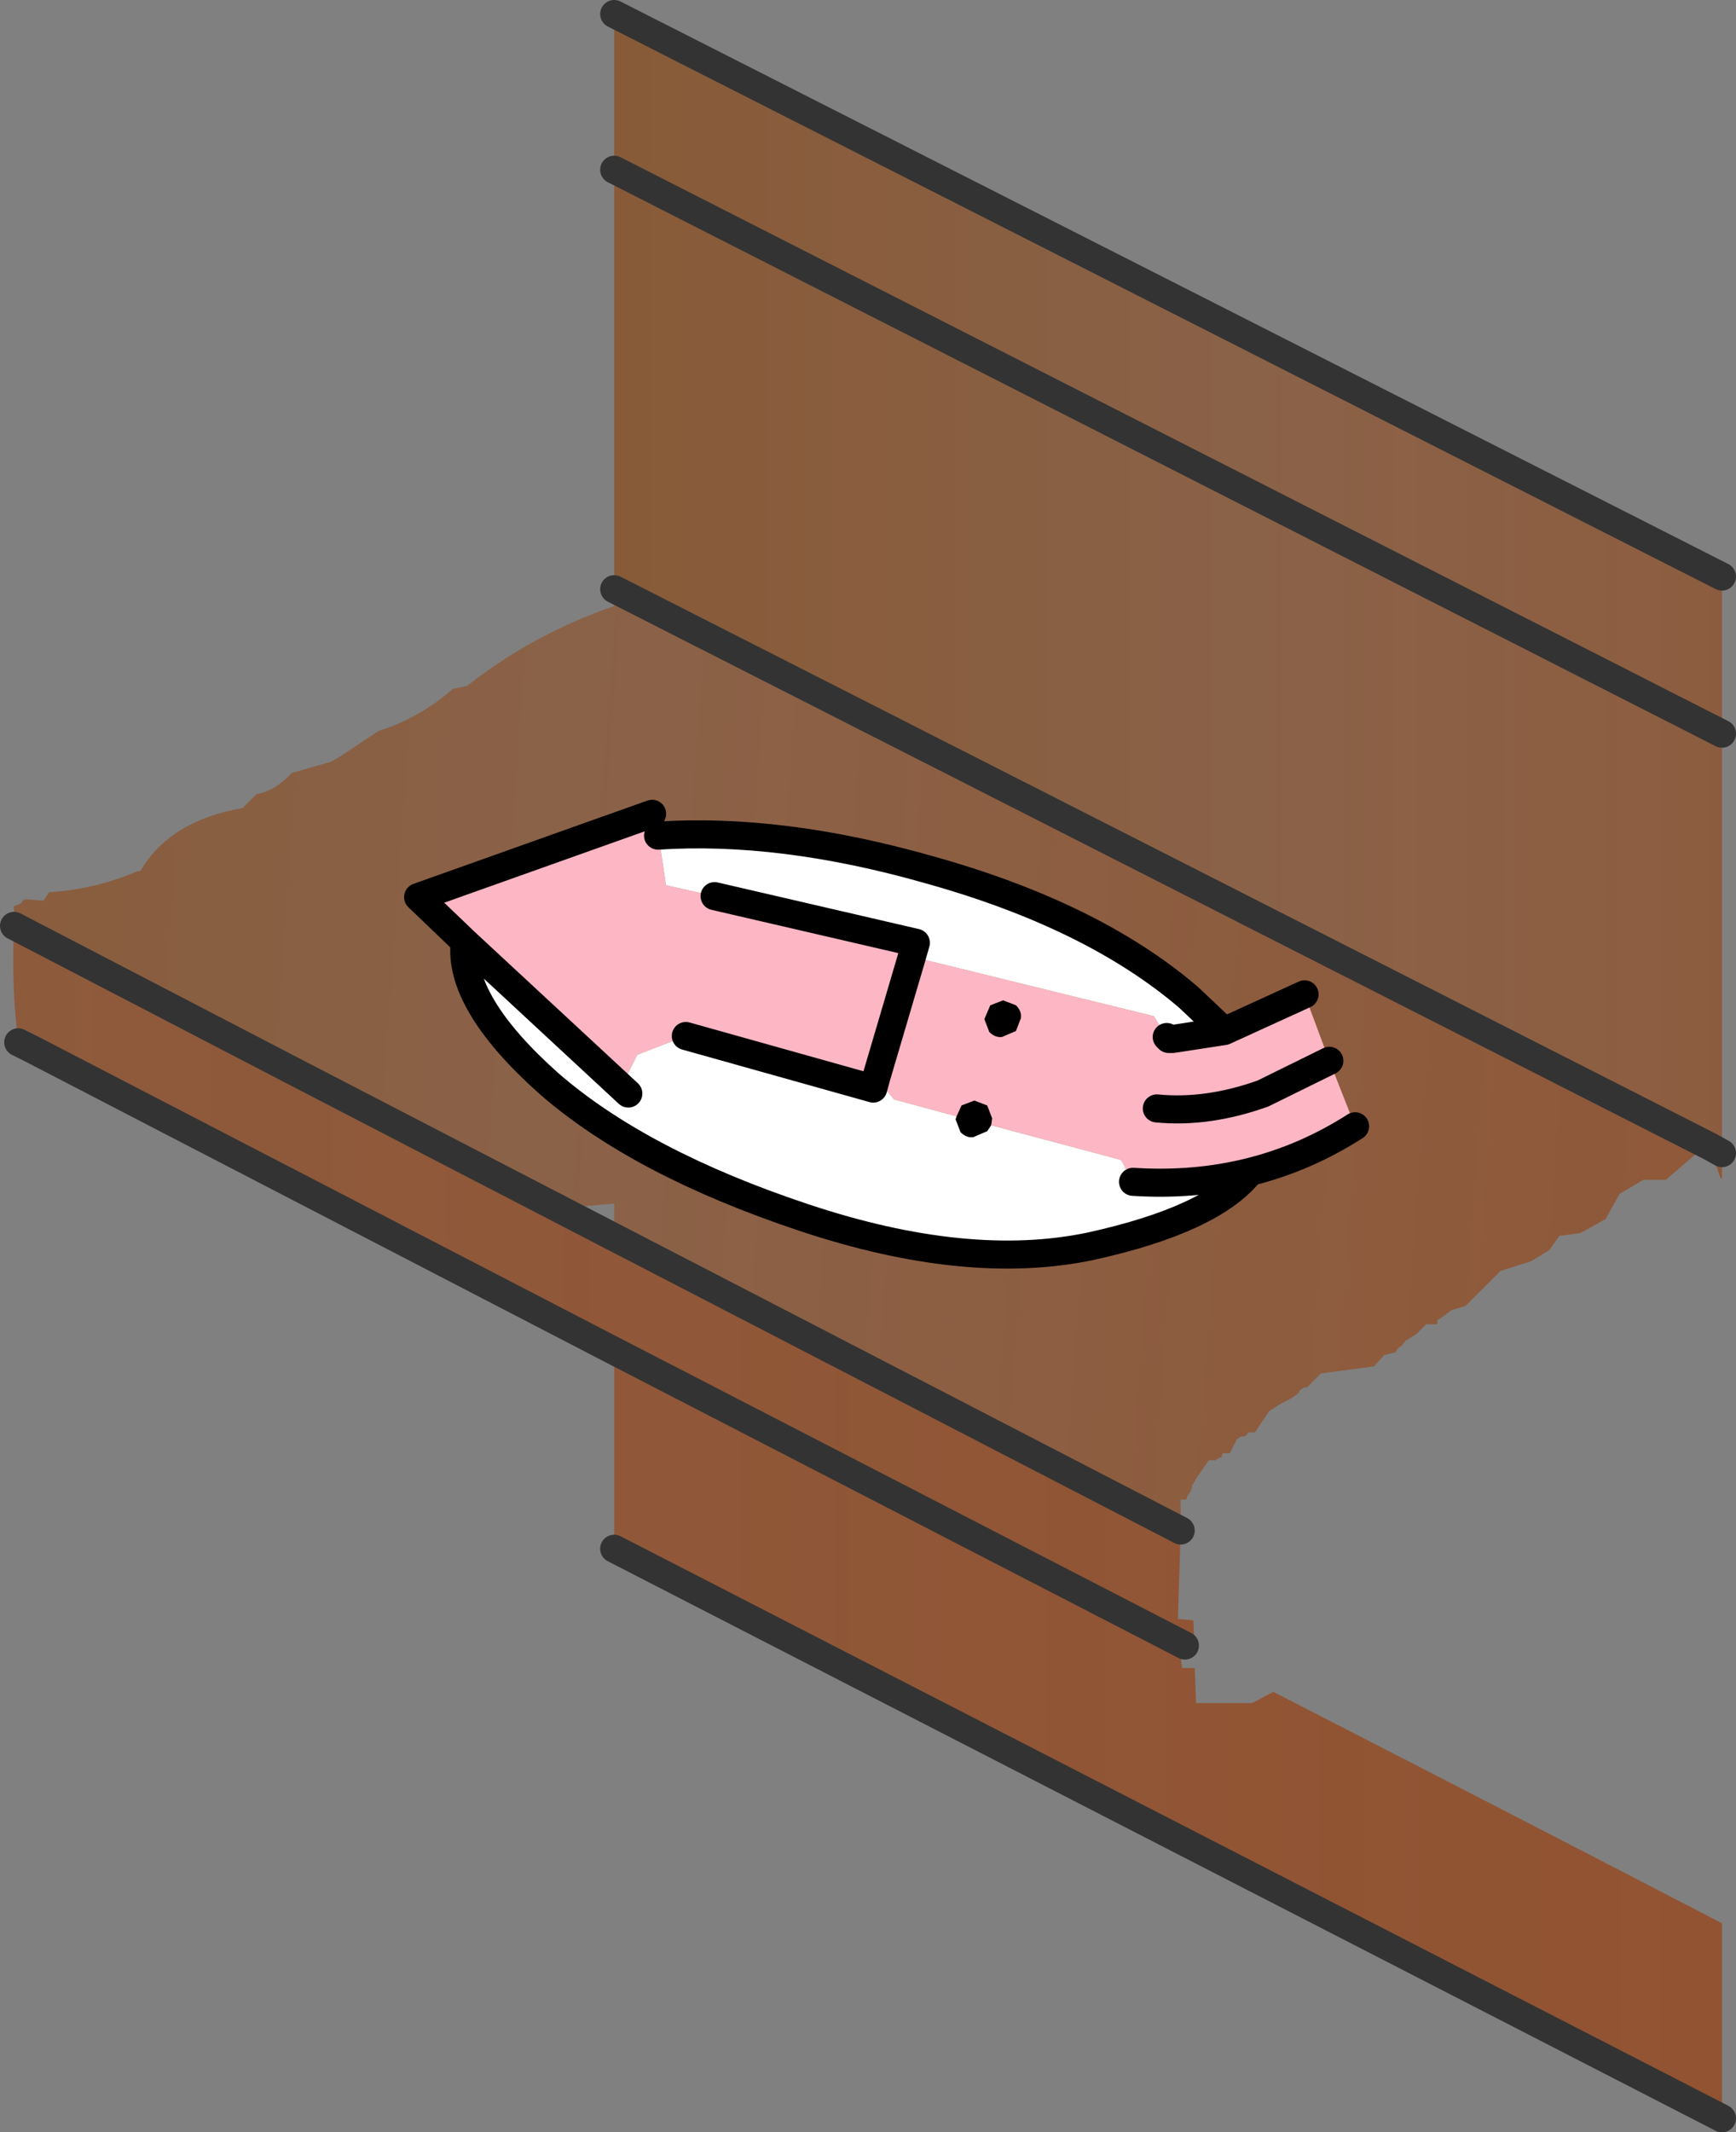 <svg xmlns:xlink="http://www.w3.org/1999/xlink" height="76" width="61.9" xmlns="http://www.w3.org/2000/svg"><rect width="100%" height="100%" fill="#808080" stroke="none"/><g transform="translate(32.45 71)"><use height="76" transform="translate(-32.45 -71)" width="61.9" xlink:href="#a"/><use height="22.35" transform="rotate(45.001 63.21 -31.09)" width="30.4" xlink:href="#b"/></g><defs><linearGradient gradientTransform="matrix(.201 .014 -.004 .055 -41.25 421.6)" gradientUnits="userSpaceOnUse" id="c" spreadMethod="pad" x1="-819.2" x2="819.2"><stop offset=".082" stop-color="#804000"/><stop offset=".486" stop-color="#8a6248"/><stop offset=".937" stop-color="#9f3502" stop-opacity=".78"/></linearGradient><linearGradient gradientTransform="matrix(.151 0 0 .055 15.7 268.4)" gradientUnits="userSpaceOnUse" id="d" spreadMethod="pad" x1="-819.2" x2="819.2"><stop offset=".082" stop-color="#804000"/><stop offset=".486" stop-color="#8a6248"/><stop offset=".937" stop-color="#9f3502" stop-opacity=".78"/></linearGradient><linearGradient gradientTransform="matrix(.349 0 0 .055 -79.25 212.9)" gradientUnits="userSpaceOnUse" id="e" spreadMethod="pad" x1="-819.2" x2="819.2"><stop offset=".082" stop-color="#804000"/><stop offset=".486" stop-color="#8a6248"/><stop offset=".937" stop-color="#9f3502" stop-opacity=".78"/></linearGradient><g id="a"><path d="m28.4-30.2-1.45 1.25h-.8l-.85.5-.5.9-.9.5-.75.1-.35.5-.65.4-1.1.35-1.25 1.25-.5.15-.4.3-.1.05v.15h-.4l-.1.1-.15.15-.1.1-.4.25-.1.15-.15.1-.1.15-.4.1-.35.4-1.9.25-.35.35-.15.15h-.1l-.15.1-.05.1-.2.15-.55.3-.3.2-.5.75h-.25l-.05.1-.1.05h-.1l-.15.1-.25.5h-.25l-.05.15h-.05l-.1.05-.05.05h-.25l-.45.65-.05.1-.1.15v.1l-.05.1v.05h-.05v.05l-.05.05-.05.15h-.2v1.1l-20.2-10.45v-1.2l-1.75.15q-4.4-2.8-9.05-4.7l-.4-.05-10.2-5.3v-.7l.25-.1.1-.15.05.05v-.05l.65.05.1-.15.1-.15q1.65-.1 3.15-.75h.1q1.05-1.8 3.65-2.25l.5-.5q.65-.1 1.25-.75l1.4-.4.35-.2 1.35-.9q1.45-.45 2.65-1.5l.5-.1q2.35-1.85 5.25-2.85v-.6L28.4-30.2m.55.3v.9h-.05l-.4-1.15.45.25" fill="url(#c)" fill-rule="evenodd" transform="translate(32.45 71)"/><path d="M-10.55-50v-20.5l39.5 20.05v20.55l-.45-.25-.05-.15-.05.1L-10.55-50m0-14.95 39.5 20.1-39.5-20.1" fill="url(#d)" fill-rule="evenodd" transform="translate(32.45 71)"/><path d="m9.65-16.45-.1 3.15.55.05.05 1.1-.35-.2q-.2.25-.1.8h.45l.05 1.25h2l.75-.4q8 4.1 16 8.25V4.5l-39.5-20.3v-7.05L-31.3-33.6l-.4.3-.05-.05-.05-.5q-.25-1.95-.15-4.15l10.2 5.3 11.2 5.8 20.2 10.45m-41.45-17.4.5.25-.5-.25m21.25 11L9.8-12.35l-20.35-10.5" fill="url(#e)" fill-rule="evenodd" transform="translate(32.45 71)"/><path d="m28.95 4.5-39.5-20.3m0-7.05L-31.3-33.6l-.5-.25m21.25-36.65 39.5 20.05M28.4-30.2-10.55-50m39.5 20.1-.45-.25m-39.05 3.25 20.2 10.45M-31.95-38l10.2 5.3 11.2 5.8M9.8-12.35l-20.35-10.5m39.5-22-39.5-20.1" fill="none" stroke="#333" stroke-linecap="round" stroke-linejoin="round" transform="translate(32.45 71)"/></g><g id="f"><path d="m-.25-10.3-.15-.4.2-.45.45-.2.45.2.15.2.05.25-.2.5q-.15.2-.45.2l-.45-.2-.05-.1M-2-14.4l.45-.2q.3 0 .45.2l.2.45-.2.5q-.15.2-.45.2l-.45-.2-.2-.5.2-.45" fill-rule="evenodd" transform="translate(19.85 22.65)"/><path d="m7.75-21.1 2.3 1q-.45 2.05-1.5 3.8t-2.7 3.2L5-13.35l-4.15 2.4-.15-.2-.45-.2-.45.2-.2.45.15.4-2 1.15-1-.1-2.15-3.95 2.15 3.95.2.35-6.05 3.4-.75 1.7.25.75.5.45-7.95.3-2.3.05 3.8-8 .7.4.1.05 1.35 1 1.5-.95 6.25-3.9.25.45 7.6-4.6.85.2h.1l.1-.1 1.1-1.5 1.1-2.95 2.3 1.05-.85 2.5q-.9 1.9-2.3 3.05Q6-16.7 6.9-18.6l.85-2.5M-2-14.4l-.2.45.2.5.45.2q.3 0 .45-.2l.2-.5-.2-.45q-.15-.2-.45-.2l-.45.2" fill="#fcb6c4" fill-rule="evenodd" transform="translate(19.85 22.65)"/><path d="m4.35-19.2-1.1 1.5-.1.1h-.1l-.85-.2-7.6 4.6-.25-.45-6.25 3.9-1.5.95-1.35-1-.1-.05q2.9-3.3 7.65-5.95 5.3-3 9.8-3.35l1.75-.05m-7.6 9.95 1 .1 2-1.15.05.1.45.2q.3 0 .45-.2l.2-.5-.05-.25L5-13.35l.85.25q1.65-1.45 2.7-3.2.25 2.15-2.15 5.9-2.45 3.75-7.95 6.5t-9.8 3.05q-4.35.25-5.7-1.45l7.95-.3-.5-.45-.25-.75.75-1.7 6.05-3.4-.2-.35" fill="#fff" fill-rule="evenodd" transform="translate(19.85 22.65)"/><path d="m7.75-21.1-.85 2.5q-.9 1.9-2.3 3.05m.85-6.6-1.1 2.95-1.1 1.5-.1.1h-.1m-8.45 4.4 2.15 3.95m9.1-3.85q1.65-1.45 2.7-3.2 1.05-1.75 1.5-3.8m-5.7.9-1.75.05q-4.5.35-9.8 3.35-4.75 2.65-7.65 5.95m2.95.1 6.25-3.9.25.45M-17.05-2.3q1.35 1.7 5.7 1.45 4.3-.3 9.8-3.05 5.5-2.75 7.95-6.5 2.4-3.75 2.15-5.9m-24.1 6.05-3.8 8 2.3-.05 7.95-.3m0-2.9 6.05-3.4-.2-.35" fill="none" stroke="#000" stroke-linecap="round" stroke-linejoin="round" transform="translate(19.85 22.65)"/></g><use height="22.35" width="30.4" xlink:href="#f" id="b"/></defs></svg>